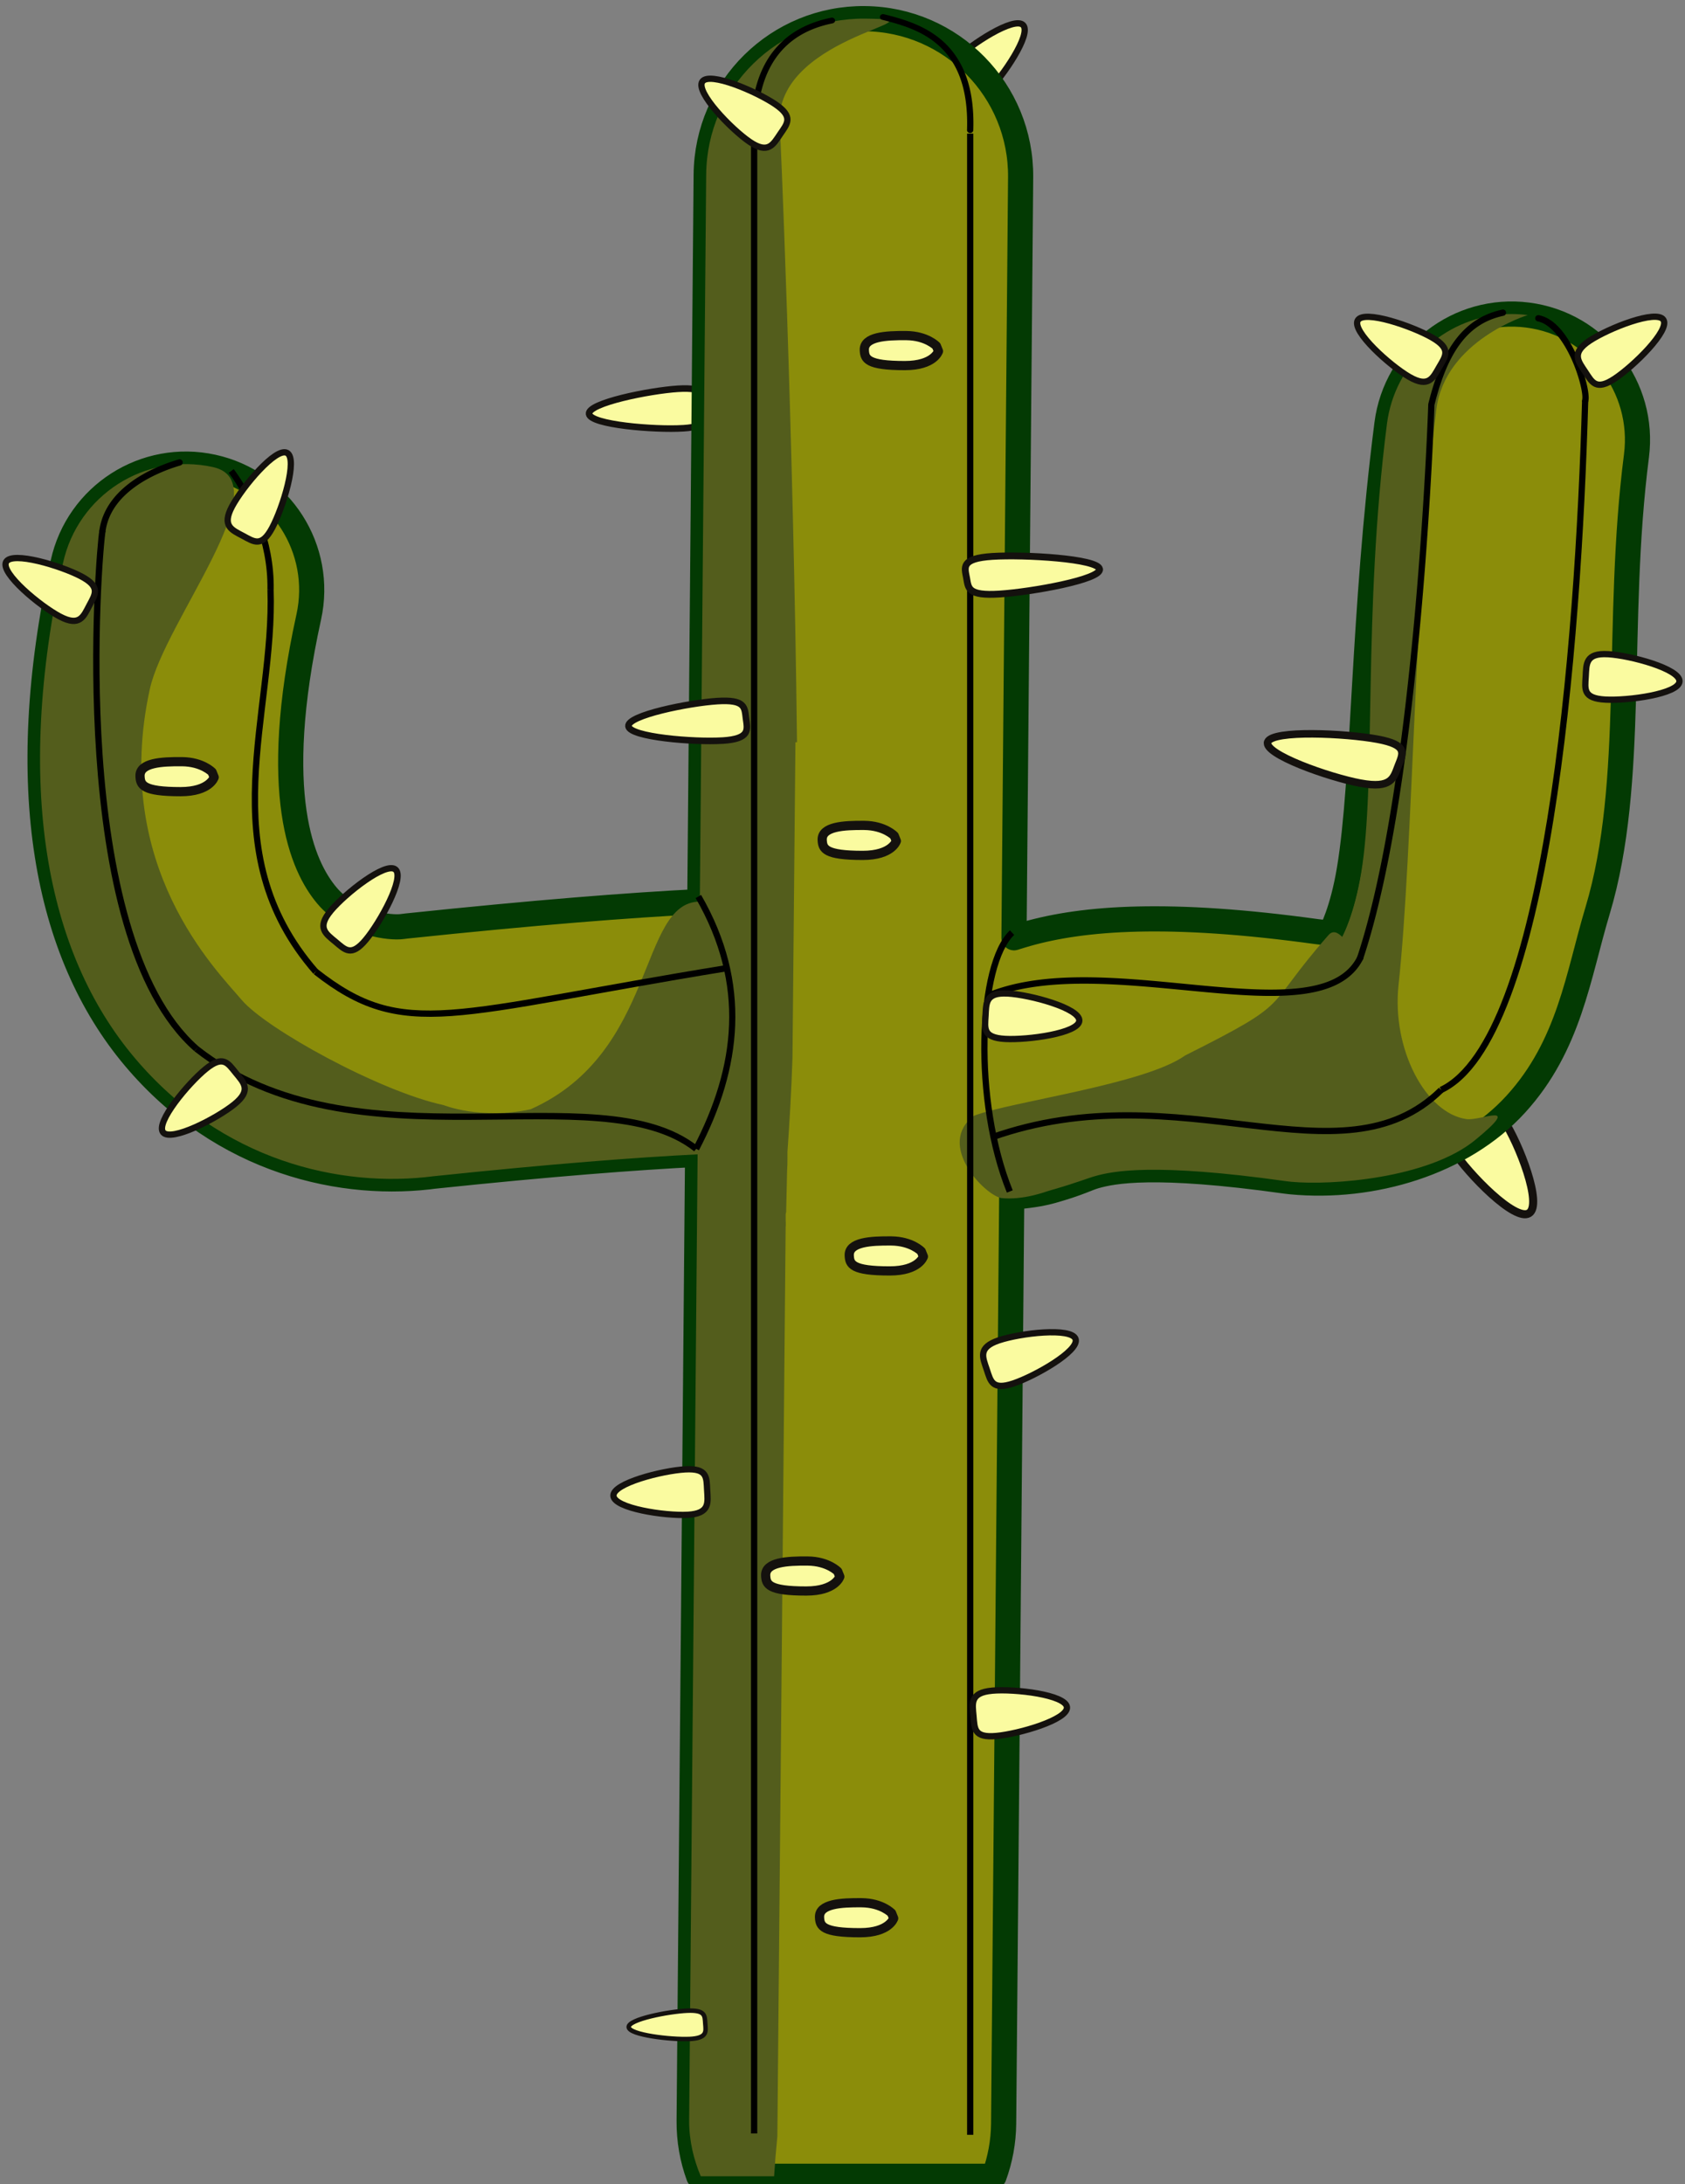 <?xml version="1.0" encoding="UTF-8" standalone="no"?>
<!-- Created with Inkscape (http://www.inkscape.org/) -->

<svg
   width="70.996mm"
   height="91.987mm"
   viewBox="0 0 70.996 91.987"
   version="1.1"
   id="svg1665"
   inkscape:version="1.1 (c68e22c387, 2021-05-23)"
   sodipodi:docname="cactus_logo.svg"
   xmlns:inkscape="http://www.inkscape.org/namespaces/inkscape"
   xmlns:sodipodi="http://sodipodi.sourceforge.net/DTD/sodipodi-0.dtd"
   xmlns="http://www.w3.org/2000/svg"
   xmlns:svg="http://www.w3.org/2000/svg">
  <rect x="0" y="0" width="70.996" height="91.987" fill="#808080" stroke="none"/>
  <sodipodi:namedview
     id="namedview1667"
     pagecolor="#ffffff"
     bordercolor="#666666"
     borderopacity="1.0"
     inkscape:pageshadow="2"
     inkscape:pageopacity="0"
     inkscape:pagecheckerboard="0"
     inkscape:document-units="mm"
     showgrid="false"
     inkscape:zoom="0.49887767"
     inkscape:cx="-43.096738"
     inkscape:cy="253.56918"
     inkscape:window-width="1366"
     inkscape:window-height="745"
     inkscape:window-x="-8"
     inkscape:window-y="-8"
     inkscape:window-maximized="1"
     inkscape:current-layer="layer1"
     fit-margin-top="0.1"
     lock-margins="true"
     fit-margin-left="0.1"
     fit-margin-right="0.1"
     fit-margin-bottom="0.1" />
  <defs
     id="defs1662" />
  <g
     inkscape:label="Capa 1"
     inkscape:groupmode="layer"
     id="layer1"
     transform="translate(-65.27,-81.822)">
    <g
       id="g51700"
       inkscape:export-filename="C:\Users\Ezequiel\Documents\Educacion\Coderhouse\DesarrolloWeb-CAMADA18420\cactus_logo_05.png"
       inkscape:export-xdpi="17.710489"
       inkscape:export-ydpi="17.710489"
       transform="translate(56.273,-16.184)">
      <path
         id="path46969"
         style="fill:#fafba0;fill-opacity:1;stroke:#14110e;stroke-width:0.34;stroke-linecap:round;stroke-linejoin:round;stroke-miterlimit:4;stroke-dasharray:none;stroke-opacity:1;paint-order:stroke fill markers"
         d="m 72.345,145.168 c 0.664,1.011 1.659,3.579 1.073,3.936 -0.586,0.357 -2.531,-1.634 -3.196,-2.645 -0.664,-1.011 -0.181,-1.202 0.405,-1.558 0.586,-0.357 1.053,-0.744 1.717,0.267 z"
         sodipodi:nodetypes="sssss" />
      <path
         id="path46967"
         style="fill:#fafba0;fill-opacity:1;stroke:#14110e;stroke-width:0.277;stroke-linecap:round;stroke-linejoin:round;stroke-miterlimit:4;stroke-dasharray:none;stroke-opacity:1;paint-order:stroke fill markers"
         d="m 37.78,116.043 c -1.187,0.075 -3.903,-0.145 -3.963,-0.604 -0.06,-0.459 2.557,-0.984 3.745,-1.059 1.187,-0.075 1.146,0.271 1.206,0.731 0.06,0.459 0.2,0.858 -0.988,0.933 z"
         sodipodi:nodetypes="sssss" />
      <g
         id="path14262"
         transform="translate(-50.077,8.023)">
        <path
           style="color:#000000;fill:#ffffff;stroke-width:13.229;stroke-linecap:round;-inkscape-stroke:none"
           d="M 94.666,179.065 95.381,97.227"
           id="path18800" />
      </g>
      <path
         id="path45086"
         style="fill:#fafba0;fill-opacity:1;stroke:#14110e;stroke-width:0.265;stroke-linecap:round;stroke-linejoin:round;stroke-miterlimit:4;stroke-dasharray:none;stroke-opacity:1;paint-order:stroke fill markers"
         d="m 49.231,100.535 c 0.673,-0.668 2.499,-1.849 2.872,-1.474 0.373,0.376 -0.849,2.166 -1.522,2.834 -0.673,0.668 -0.901,0.341 -1.274,-0.035 -0.373,-0.376 -0.749,-0.657 -0.076,-1.325 z"
         sodipodi:nodetypes="sssss" />
      <path
         id="path18818"
         style="color:#000000;fill:#8b8d0a;stroke:#033a03;stroke-width:4;stroke-linecap:round;stroke-linejoin:round;stroke-miterlimit:4;stroke-dasharray:none;stroke-opacity:1;paint-order:stroke fill markers"
         d="m 171.449,372.797 c -13.807,-0.12 -25.096,10.975 -25.217,24.781 L 145.221,513.125 c -11.277,0.561 -26.234,1.74 -46.617,3.877 -0.241,0.026 -0.482,0.056 -0.723,0.09 -1.736,0.246 -8.075,-0.329 -11.959,-4.939 -3.884,-4.611 -9.08,-16.014 -2.879,-44.262 2.371,-10.792 -4.459,-21.462 -15.252,-23.828 -10.789,-2.366 -21.454,4.461 -23.82,15.25 -7.793,35.499 -2.697,61.922 11.361,78.611 14.059,16.689 33.315,20.879 48.166,18.771 l -0.723,0.088 c 18.933,-1.985 32.344,-2.999 42.094,-3.49 l -1.346,153.586 c -0.028,3.104 0.514,6.079 1.523,8.83 h 46.955 c 0.959,-2.617 1.5,-5.439 1.525,-8.387 l 1.285,-147.246 c 2.413,-0.149 4.666,-0.489 6.451,-0.996 4.351,-1.235 5.465,-1.947 6.836,-2.334 2.742,-0.774 9.273,-2.146 30.258,0.805 0.295,0.041 0.59,0.076 0.887,0.104 12.895,1.226 27.185,-2.994 35.713,-12.334 8.527,-9.34 9.901,-20.429 13,-30.738 6.163,-20.501 2.767,-45.639 6.186,-72.291 1.406,-10.955 -6.334,-20.976 -17.289,-22.383 -10.954,-1.405 -20.974,6.335 -22.381,17.289 -3.863,30.119 -3.571,56.397 -5.973,70.807 -1.113,6.677 -2.861,9.854 -3.012,10.184 -0.165,-0.06 -0.703,-0.138 -2.178,-0.291 -23.563,-3.25 -37.054,-2.194 -46.076,0.354 -0.767,0.217 -1.402,0.42 -2.061,0.625 l 1.055,-120.861 c 0.12,-13.806 -10.974,-25.095 -24.779,-25.217 z"
         transform="scale(0.265)" />
      <path
         id="path19120"
         style="color:#000000;fill:#535d1c;stroke-width:3.78;stroke-linecap:round;stroke-linejoin:round;-inkscape-stroke:none"
         d="m 171.449,372.797 c -13.807,-0.12 -25.096,10.975 -25.217,24.781 L 145.221,513.125 c -9.784,0.03 -6.732,24.057 -26.91,33.008 -7.897,1.714 -13.838,-0.666 -13.838,-0.666 -10.107,-2.16 -28.218,-12.112 -32.102,-16.723 -3.884,-4.611 -20.797,-21.156 -14.596,-49.404 2.371,-10.792 20.809,-32.912 10.016,-35.277 -10.789,-2.366 -21.454,4.461 -23.82,15.25 -7.793,35.499 -2.697,61.922 11.361,78.611 13.877,16.474 32.816,20.764 47.586,18.846 18.855,-1.974 32.227,-2.986 41.951,-3.477 l -1.346,153.586 c -0.003,3.206 0.723,6.167 1.848,8.83 h 11.66 c 0.115,-1.878 0.281,-3.974 0.516,-6.328 l 1.32,-144.6 c 0.087,-0.004 -0.102,-2.22 0.076,-2.238 l 0.154,-6.703 c 0.083,-1.056 0.053,-2.906 0.053,-2.906 0.315,-4.417 0.626,-9.616 0.803,-15.012 l 0.469,-50.125 h 0.25 c -0.556,-48.467 -2.726,-99.824 -2.797,-98.83 0.12,-13.806 27.38,-16.049 13.574,-16.17 z m 102.857,46.947 c -0.504,-4.6e-4 -1.005,0.018 -1.502,0.055 -9.275,0.69 -17.101,7.814 -18.332,17.398 -3.863,30.119 -1.693,56.934 -4.094,71.344 -1.113,6.677 -2.861,9.854 -3.012,10.184 -0.165,-0.06 -1.198,-1.404 -2.178,-0.291 -10.74,12.21 -5.119,10.258 -22.803,19.146 -6.446,4.615 -27.851,7.355 -33.576,9.584 -6.037,4.54 1.564,12.49 4.309,13.076 3.573,0.373 7.112,-1.019 7.582,-1.152 4.351,-1.235 6.028,-1.955 7.398,-2.342 2.742,-0.774 9.273,-2.146 30.258,0.805 0.295,0.041 0.59,0.076 0.887,0.104 6.447,0.613 21.843,-0.537 29.287,-6.66 7.66,-6.302 0.869,-2.982 -1.402,-3.299 -6.517,-0.909 -11.915,-11.171 -10.814,-21.316 2.315,-21.334 2.598,-64.858 6.016,-91.51 1.406,-10.955 14.523,-14.961 14.523,-14.961 -0.856,-0.11 -1.706,-0.163 -2.547,-0.164 z"
         transform="scale(0.265)" />
      <g
         id="g28204"
         transform="matrix(1,0,0,0.922,-50.077,15.087)">
        <path
           style="color:#000000;fill:#000000;-inkscape-stroke:none"
           d="m 90.717,96.172 v 91.217 h 0.264 V 96.172 Z"
           id="path27373" />
        <path
           style="color:#000000;fill:#000000;stroke-linecap:round;-inkscape-stroke:none"
           d="m 94.098,90.742 c -0.657,0.145 -1.538,0.462 -2.236,1.271 -0.699,0.809 -1.206,2.101 -1.145,4.162 a 0.132,0.132 0 0 0 0.135,0.129 0.132,0.132 0 0 0 0.129,-0.137 c -0.06,-2.014 0.431,-3.231 1.08,-3.982 C 92.71,91.434 93.528,91.139 94.154,91 a 0.132,0.132 0 0 0 0.102,-0.158 0.132,0.132 0 0 0 -0.158,-0.1 z"
           id="path27375" />
      </g>
      <g
         id="g28204-5"
         transform="matrix(-1,0,0,0.924,140.725,14.77)">
        <path
           style="color:#000000;fill:#000000;-inkscape-stroke:none"
           d="m 90.717,96.172 v 91.217 h 0.264 V 96.172 Z"
           id="path27373-3" />
        <path
           style="color:#000000;fill:#000000;stroke-linecap:round;-inkscape-stroke:none"
           d="M 94.484,90.73 C 93.757,90.932 92.78,91.205 92,91.961 c -0.78,0.756 -1.346,1.989 -1.281,4.055 a 0.132,0.132 0 0 0 0.137,0.129 0.132,0.132 0 0 0 0.127,-0.137 c -0.063,-2.014 0.478,-3.157 1.201,-3.857 0.723,-0.701 1.645,-0.965 2.371,-1.166 a 0.132,0.132 0 0 0 0.094,-0.162 0.132,0.132 0 0 0 -0.164,-0.092 z"
           id="path27375-5" />
      </g>
      <path
         style="color:#000000;fill:#000000;-inkscape-stroke:none"
         d="m 51.55,137.189 c -0.39,0.367 -0.673,0.999 -0.873,1.799 -0.2,0.8 -0.312,1.772 -0.332,2.82 -0.039,2.096 0.293,4.497 1.076,6.428 l 0.246,-0.098 c -0.764,-1.884 -1.097,-4.262 -1.059,-6.326 0.019,-1.032 0.133,-1.986 0.326,-2.76 0.193,-0.774 0.471,-1.365 0.795,-1.67 z"
         id="path29135" />
      <path
         style="color:#000000;fill:#000000;stroke-linecap:round;-inkscape-stroke:none"
         d="m 66.263,138.23 a 0.132,0.132 0 0 0 -0.076,0.066 c -0.403,0.795 -1.223,1.171 -2.354,1.316 -1.13,0.146 -2.552,0.051 -4.08,-0.09 -3.056,-0.282 -6.541,-0.751 -9.096,0.268 a 0.132,0.132 0 0 0 -0.072,0.172 0.132,0.132 0 0 0 0.172,0.074 c 2.451,-0.977 5.909,-0.533 8.973,-0.25 1.532,0.142 2.964,0.241 4.137,0.09 1.172,-0.151 2.103,-0.566 2.557,-1.461 a 0.132,0.132 0 0 0 -0.059,-0.178 0.132,0.132 0 0 0 -0.102,-0.008 z"
         id="path29137" />
      <path
         style="color:#000000;fill:#000000;stroke-linecap:round;stroke-linejoin:round;-inkscape-stroke:none"
         d="m 72.292,111.046 c -0.795,0.171 -1.436,0.576 -1.941,1.23 -0.506,0.654 -0.88,1.554 -1.172,2.732 a 0.132,0.132 0 0 0 -0.004,0.027 c 0,0 -0.129,3.96 -0.568,8.852 -0.439,4.892 -1.192,10.72 -2.428,14.426 a 0.132,0.132 0 0 0 0.084,0.168 0.132,0.132 0 0 0 0.168,-0.084 c 1.252,-3.754 2,-9.584 2.439,-14.484 0.439,-4.888 0.566,-8.827 0.566,-8.846 0.286,-1.154 0.652,-2.021 1.123,-2.631 0.472,-0.611 1.048,-0.971 1.789,-1.131 a 0.132,0.132 0 0 0 0.102,-0.158 0.132,0.132 0 0 0 -0.158,-0.102 z"
         id="path29139" />
      <path
         style="color:#000000;fill:#000000;stroke-linecap:round;stroke-linejoin:round;-inkscape-stroke:none"
         d="m 73.839,111.282 a 0.132,0.132 0 0 0 -0.156,0.105 0.132,0.132 0 0 0 0.104,0.154 c 0.552,0.111 1.076,0.82 1.42,1.58 0.172,0.38 0.301,0.768 0.379,1.086 0.039,0.159 0.064,0.3 0.076,0.412 0.012,0.112 0.005,0.199 -0.002,0.223 a 0.132,0.132 0 0 0 0.092,0.162 0.132,0.132 0 0 0 0.164,-0.092 c 0.026,-0.092 0.021,-0.192 0.008,-0.32 -0.014,-0.128 -0.041,-0.28 -0.082,-0.447 -0.082,-0.335 -0.215,-0.737 -0.395,-1.133 -0.358,-0.792 -0.887,-1.586 -1.607,-1.73 z"
         id="path29141" />
      <path
         style="color:#000000;fill:#000000;-inkscape-stroke:none"
         d="m 75.655,114.874 c -0.146,5.218 -0.546,11.944 -1.467,17.623 -0.46,2.839 -1.05,5.417 -1.801,7.408 -0.75,1.991 -1.667,3.385 -2.727,3.885 l 0.113,0.24 c 1.175,-0.554 2.099,-2.013 2.859,-4.031 0.761,-2.019 1.355,-4.609 1.816,-7.459 0.924,-5.7 1.322,-12.433 1.469,-17.658 z"
         id="path29143" />
      <path
         style="color:#000000;fill:#000000;-inkscape-stroke:none"
         d="m 69.626,143.816 c -1.034,1.015 -2.21,1.468 -3.537,1.625 -1.327,0.157 -2.802,0.013 -4.404,-0.174 -3.204,-0.373 -6.915,-0.915 -10.967,0.525 l 0.088,0.248 c 3.984,-1.416 7.64,-0.886 10.85,-0.512 1.605,0.187 3.097,0.336 4.465,0.174 1.368,-0.162 2.614,-0.639 3.691,-1.697 z"
         id="path29145" />
      <path
         style="color:#000000;fill:#000000;-inkscape-stroke:none"
         d="m 38.538,135.698 -0.23,0.133 c 2.104,3.648 1.68,7.099 -0.096,10.5 l 0.234,0.121 c 1.802,-3.451 2.24,-7.03 0.092,-10.754 z"
         id="path33477" />
      <path
         style="color:#000000;fill:#000000;-inkscape-stroke:none"
         d="m 39.647,138.642 c -5.84,0.948 -9.251,1.72 -11.646,1.889 -2.395,0.168 -3.763,-0.249 -5.621,-1.707 l -0.164,0.209 c 1.89,1.482 3.37,1.935 5.805,1.764 2.434,-0.171 5.834,-0.946 11.668,-1.893 z"
         id="path33479" />
      <path
         style="color:#000000;fill:#000000;-inkscape-stroke:none"
         d="m 20.528,122.823 -0.264,0.008 c 0.092,2.598 -0.541,5.347 -0.645,8.096 -0.104,2.749 0.333,5.508 2.578,8.088 l 0.199,-0.174 c -2.196,-2.523 -2.616,-5.19 -2.514,-7.904 0.103,-2.715 0.738,-5.466 0.645,-8.113 z"
         id="path33481" />
      <path
         style="color:#000000;fill:#000000;-inkscape-stroke:none"
         d="m 18.847,117.763 -0.213,0.156 c 0.805,1.092 1.663,2.905 1.631,4.906 l 0.264,0.004 c 0.033,-2.079 -0.847,-3.934 -1.682,-5.066 z"
         id="path33483" />
      <path
         style="color:#000000;fill:#000000;stroke-linecap:round;-inkscape-stroke:none"
         d="m 16.528,117.355 c -0.58,0.169 -1.346,0.468 -2.004,0.947 -0.658,0.479 -1.213,1.146 -1.34,2.035 a 0.132,0.132 0 0 0 0.111,0.15 0.132,0.132 0 0 0 0.15,-0.113 c 0.114,-0.801 0.613,-1.405 1.234,-1.857 0.622,-0.452 1.363,-0.745 1.922,-0.908 a 0.132,0.132 0 0 0 0.09,-0.164 0.132,0.132 0 0 0 -0.164,-0.09 z"
         id="path33485" />
      <path
         style="color:#000000;fill:#000000;-inkscape-stroke:none"
         d="m 13.185,120.333 c -0.023,0.131 -0.06,0.475 -0.102,1.014 -0.041,0.539 -0.086,1.264 -0.117,2.123 -0.063,1.718 -0.074,3.972 0.09,6.35 0.329,4.755 1.342,10.009 4.127,12.455 l 0.176,-0.199 c -2.666,-2.342 -3.712,-7.543 -4.039,-12.273 -0.163,-2.365 -0.15,-4.612 -0.088,-6.322 0.031,-0.855 0.074,-1.576 0.115,-2.111 0.041,-0.535 0.081,-0.894 0.098,-0.99 z"
         id="path33487" />
      <path
         style="color:#000000;fill:#000000;-inkscape-stroke:none"
         d="m 17.352,142.072 -0.164,0.207 c 3.4,2.672 7.667,2.906 11.58,2.891 3.913,-0.015 7.472,-0.26 9.479,1.326 l 0.164,-0.207 c -2.134,-1.687 -5.743,-1.398 -9.645,-1.383 -3.902,0.015 -8.093,-0.223 -11.414,-2.834 z"
         id="path33489" />
      <path
         id="path44824"
         style="fill:#fafba0;fill-opacity:1;stroke:#14110e;stroke-width:0.265;stroke-linecap:round;stroke-linejoin:round;stroke-miterlimit:4;stroke-dasharray:none;stroke-opacity:1;paint-order:stroke fill markers"
         d="m 18.776,119.331 c 0.448,-0.836 1.847,-2.501 2.313,-2.251 0.466,0.25 -0.176,2.32 -0.624,3.156 -0.448,0.836 -0.761,0.59 -1.228,0.34 -0.466,-0.25 -0.909,-0.409 -0.461,-1.245 z"
         sodipodi:nodetypes="sssss" />
      <path
         id="path45078"
         style="fill:#fafba0;fill-opacity:1;stroke:#14110e;stroke-width:0.265;stroke-linecap:round;stroke-linejoin:round;stroke-miterlimit:4;stroke-dasharray:none;stroke-opacity:1;paint-order:stroke fill markers"
         d="m 11.519,123.973 c -0.839,-0.443 -2.512,-1.831 -2.265,-2.299 0.247,-0.468 2.321,0.161 3.16,0.604 0.839,0.443 0.595,0.758 0.348,1.226 -0.247,0.468 -0.403,0.912 -1.242,0.469 z"
         sodipodi:nodetypes="sssss" />
      <path
         id="path45080"
         style="fill:#fafba0;fill-opacity:1;stroke:#14110e;stroke-width:0.265;stroke-linecap:round;stroke-linejoin:round;stroke-miterlimit:4;stroke-dasharray:none;stroke-opacity:1;paint-order:stroke fill markers"
         d="m 22.936,136.36 c 0.608,-0.728 2.316,-2.074 2.722,-1.734 0.406,0.339 -0.643,2.236 -1.252,2.963 -0.608,0.728 -0.865,0.423 -1.271,0.084 -0.406,-0.339 -0.807,-0.585 -0.199,-1.312 z"
         sodipodi:nodetypes="sssss" />
      <path
         id="path45082"
         style="fill:#fafba0;fill-opacity:1;stroke:#14110e;stroke-width:0.265;stroke-linecap:round;stroke-linejoin:round;stroke-miterlimit:4;stroke-dasharray:none;stroke-opacity:1;paint-order:stroke fill markers"
         d="m 18.874,144.514 c -0.736,0.598 -2.669,1.594 -3.003,1.184 -0.334,-0.411 1.058,-2.072 1.794,-2.67 0.736,-0.598 0.93,-0.25 1.264,0.16 0.334,0.411 0.681,0.728 -0.055,1.326 z"
         sodipodi:nodetypes="sssss" />
      <path
         id="path45084"
         style="fill:#fafba0;fill-opacity:1;stroke:#14110e;stroke-width:0.265;stroke-linecap:round;stroke-linejoin:round;stroke-miterlimit:4;stroke-dasharray:none;stroke-opacity:1;paint-order:stroke fill markers"
         d="m 40.585,103.98 c -0.784,-0.533 -2.293,-2.099 -1.996,-2.537 0.297,-0.438 2.288,0.419 3.073,0.952 0.784,0.533 0.507,0.819 0.209,1.257 -0.297,0.438 -0.502,0.861 -1.286,0.328 z"
         sodipodi:nodetypes="sssss" />
      <path
         id="path45088"
         style="fill:#fafba0;fill-opacity:1;stroke:#14110e;stroke-width:0.288;stroke-linecap:round;stroke-linejoin:round;stroke-miterlimit:4;stroke-dasharray:none;stroke-opacity:1;paint-order:stroke fill markers"
         d="m 50.816,121.44 c 1.344,-0.085 4.429,0.095 4.51,0.533 0.081,0.437 -2.873,0.967 -4.217,1.052 -1.344,0.085 -1.307,-0.246 -1.388,-0.684 -0.081,-0.437 -0.25,-0.816 1.094,-0.901 z"
         sodipodi:nodetypes="sssss" />
      <path
         id="path45090"
         style="fill:#fafba0;fill-opacity:1;stroke:#14110e;stroke-width:0.265;stroke-linecap:round;stroke-linejoin:round;stroke-miterlimit:4;stroke-dasharray:none;stroke-opacity:1;paint-order:stroke fill markers"
         d="m 75.976,112.354 c 0.791,-0.523 2.813,-1.322 3.105,-0.881 0.292,0.442 -1.257,1.957 -2.049,2.48 -0.791,0.523 -0.95,0.157 -1.242,-0.285 -0.292,-0.442 -0.606,-0.792 0.186,-1.314 z"
         sodipodi:nodetypes="sssss" />
      <path
         id="path45092"
         style="fill:#fafba0;fill-opacity:1;stroke:#14110e;stroke-width:0.265;stroke-linecap:round;stroke-linejoin:round;stroke-miterlimit:4;stroke-dasharray:none;stroke-opacity:1;paint-order:stroke fill markers"
         d="m 68.38,113.882 c -0.821,-0.475 -2.439,-1.927 -2.174,-2.385 0.265,-0.458 2.313,0.252 3.134,0.726 0.821,0.475 0.565,0.78 0.3,1.238 -0.265,0.458 -0.438,0.895 -1.259,0.421 z"
         sodipodi:nodetypes="sssss" />
      <path
         id="path45094"
         style="fill:#fafba0;fill-opacity:1;stroke:#14110e;stroke-width:0.265;stroke-linecap:round;stroke-linejoin:round;stroke-miterlimit:4;stroke-dasharray:none;stroke-opacity:1;paint-order:stroke fill markers"
         d="m 76.744,125.557 c 0.947,0.054 3.046,0.62 3.016,1.149 -0.03,0.528 -2.178,0.818 -3.125,0.765 -0.947,-0.054 -0.856,-0.442 -0.826,-0.97 0.03,-0.528 -0.013,-0.997 0.934,-0.943 z"
         sodipodi:nodetypes="sssss" />
      <path
         id="path45096"
         style="fill:#fafba0;fill-opacity:1;stroke:#14110e;stroke-width:0.265;stroke-linecap:round;stroke-linejoin:round;stroke-miterlimit:4;stroke-dasharray:none;stroke-opacity:1;paint-order:stroke fill markers"
         d="m 51.456,139.848 c 0.947,0.054 3.046,0.62 3.016,1.149 -0.03,0.528 -2.178,0.818 -3.125,0.765 -0.947,-0.054 -0.856,-0.442 -0.826,-0.97 0.03,-0.528 -0.013,-0.997 0.934,-0.943 z"
         sodipodi:nodetypes="sssss" />
      <path
         id="path45098"
         style="fill:#fafba0;fill-opacity:1;stroke:#14110e;stroke-width:0.277;stroke-linecap:round;stroke-linejoin:round;stroke-miterlimit:4;stroke-dasharray:none;stroke-opacity:1;paint-order:stroke fill markers"
         d="m 39.44,129.197 c -1.187,0.075 -3.903,-0.145 -3.963,-0.604 -0.06,-0.459 2.557,-0.984 3.745,-1.059 1.187,-0.075 1.146,0.271 1.206,0.731 0.06,0.459 0.2,0.858 -0.988,0.933 z"
         sodipodi:nodetypes="sssss" />
      <path
         id="path46965"
         style="fill:#fafba0;fill-opacity:1;stroke:#14110e;stroke-width:0.317;stroke-linecap:round;stroke-linejoin:round;stroke-miterlimit:4;stroke-dasharray:none;stroke-opacity:1;paint-order:stroke fill markers"
         d="m 66.321,130.991 c -1.317,-0.245 -4.105,-1.227 -3.909,-1.739 0.197,-0.511 3.304,-0.358 4.621,-0.113 1.317,0.245 1.075,0.607 0.878,1.118 -0.197,0.511 -0.274,0.978 -1.591,0.733 z"
         sodipodi:nodetypes="sssss" />
      <path
         id="path47830"
         style="fill:#fafba0;fill-opacity:1;stroke:#14110e;stroke-width:0.388;stroke-linecap:round;stroke-linejoin:round;stroke-miterlimit:4;stroke-dasharray:none;stroke-opacity:1;paint-order:stroke fill markers"
         d="m 44.382,164.408 c 0,0 -0.182,0.605 -1.414,0.606 -1.598,0.001 -1.694,-0.281 -1.71,-0.651 -0.024,-0.567 0.907,-0.62 1.767,-0.612 0.861,0.008 1.269,0.438 1.269,0.438 z"
         sodipodi:nodetypes="cssssc" />
      <path
         id="path47832"
         style="fill:#fafba0;fill-opacity:1;stroke:#14110e;stroke-width:0.388;stroke-linecap:round;stroke-linejoin:round;stroke-miterlimit:4;stroke-dasharray:none;stroke-opacity:1;paint-order:stroke fill markers"
         d="m 47.903,150.927 c 0,0 -0.182,0.605 -1.414,0.606 -1.598,0.001 -1.694,-0.281 -1.71,-0.651 -0.024,-0.567 0.907,-0.62 1.767,-0.612 0.861,0.008 1.269,0.438 1.269,0.438 z"
         sodipodi:nodetypes="cssssc" />
      <path
         id="path47834"
         style="fill:#fafba0;fill-opacity:1;stroke:#14110e;stroke-width:0.388;stroke-linecap:round;stroke-linejoin:round;stroke-miterlimit:4;stroke-dasharray:none;stroke-opacity:1;paint-order:stroke fill markers"
         d="m 46.764,133.426 c 0,0 -0.182,0.605 -1.414,0.606 -1.598,0.001 -1.694,-0.281 -1.71,-0.651 -0.024,-0.567 0.907,-0.62 1.767,-0.612 0.861,0.008 1.269,0.438 1.269,0.438 z"
         sodipodi:nodetypes="cssssc" />
      <path
         id="path47836"
         style="fill:#fafba0;fill-opacity:1;stroke:#14110e;stroke-width:0.388;stroke-linecap:round;stroke-linejoin:round;stroke-miterlimit:4;stroke-dasharray:none;stroke-opacity:1;paint-order:stroke fill markers"
         d="m 18.021,130.742 c 0,0 -0.182,0.605 -1.414,0.606 -1.598,0.001 -1.694,-0.281 -1.71,-0.651 -0.024,-0.567 0.907,-0.62 1.767,-0.612 0.861,0.008 1.269,0.438 1.269,0.438 z"
         sodipodi:nodetypes="cssssc" />
      <path
         id="path49168"
         style="fill:#fafba0;fill-opacity:1;stroke:#14110e;stroke-width:0.265;stroke-linecap:round;stroke-linejoin:round;stroke-miterlimit:4;stroke-dasharray:none;stroke-opacity:1;paint-order:stroke fill markers"
         d="m 37.971,161.804 c -0.947,0.054 -3.097,-0.272 -3.127,-0.8 -0.03,-0.528 2.071,-1.059 3.018,-1.113 0.947,-0.054 0.9,0.342 0.93,0.871 0.03,0.528 0.125,0.989 -0.822,1.043 z"
         sodipodi:nodetypes="sssss" />
      <path
         id="path49170"
         style="fill:#fafba0;fill-opacity:1;stroke:#14110e;stroke-width:0.189;stroke-linecap:round;stroke-linejoin:round;stroke-miterlimit:4;stroke-dasharray:none;stroke-opacity:1;paint-order:stroke fill markers"
         d="m 38.041,183.88 c -0.773,0.034 -2.529,-0.169 -2.554,-0.498 -0.025,-0.329 1.692,-0.659 2.465,-0.692 0.773,-0.034 0.735,0.213 0.76,0.542 0.025,0.329 0.102,0.615 -0.671,0.649 z"
         sodipodi:nodetypes="sssss" />
      <path
         id="path49172"
         style="fill:#fafba0;fill-opacity:1;stroke:#14110e;stroke-width:0.265;stroke-linecap:round;stroke-linejoin:round;stroke-miterlimit:4;stroke-dasharray:none;stroke-opacity:1;paint-order:stroke fill markers"
         d="m 50.801,169.211 c 0.945,-0.085 3.104,0.17 3.151,0.697 0.047,0.527 -2.035,1.127 -2.98,1.212 -0.945,0.085 -0.911,-0.312 -0.958,-0.839 -0.047,-0.527 -0.158,-0.984 0.787,-1.069 z"
         sodipodi:nodetypes="sssss" />
      <path
         id="path49174"
         style="fill:#fafba0;fill-opacity:1;stroke:#14110e;stroke-width:0.265;stroke-linecap:round;stroke-linejoin:round;stroke-miterlimit:4;stroke-dasharray:none;stroke-opacity:1;paint-order:stroke fill markers"
         d="m 51.088,154.454 c 0.899,-0.302 3.059,-0.555 3.227,-0.053 0.168,0.502 -1.718,1.568 -2.618,1.87 -0.899,0.302 -0.959,-0.093 -1.127,-0.594 -0.168,-0.502 -0.382,-0.921 0.517,-1.223 z"
         sodipodi:nodetypes="sssss" />
      <path
         id="path49185"
         style="fill:#fafba0;fill-opacity:1;stroke:#14110e;stroke-width:0.388;stroke-linecap:round;stroke-linejoin:round;stroke-miterlimit:4;stroke-dasharray:none;stroke-opacity:1;paint-order:stroke fill markers"
         d="m 46.651,178.799 c 0,0 -0.182,0.605 -1.414,0.606 -1.598,10e-4 -1.694,-0.281 -1.71,-0.651 -0.024,-0.567 0.907,-0.62 1.767,-0.612 0.861,0.008 1.269,0.438 1.269,0.438 z"
         sodipodi:nodetypes="cssssc" />
      <path
         id="path51650"
         style="fill:#fafba0;fill-opacity:1;stroke:#14110e;stroke-width:0.388;stroke-linecap:round;stroke-linejoin:round;stroke-miterlimit:4;stroke-dasharray:none;stroke-opacity:1;paint-order:stroke fill markers"
         d="m 48.539,112.797 c 0,0 -0.182,0.605 -1.414,0.606 -1.598,0.001 -1.694,-0.281 -1.71,-0.651 -0.024,-0.567 0.907,-0.62 1.767,-0.612 0.861,0.008 1.269,0.438 1.269,0.438 z"
         sodipodi:nodetypes="cssssc" />
    </g>
  </g>
</svg>

